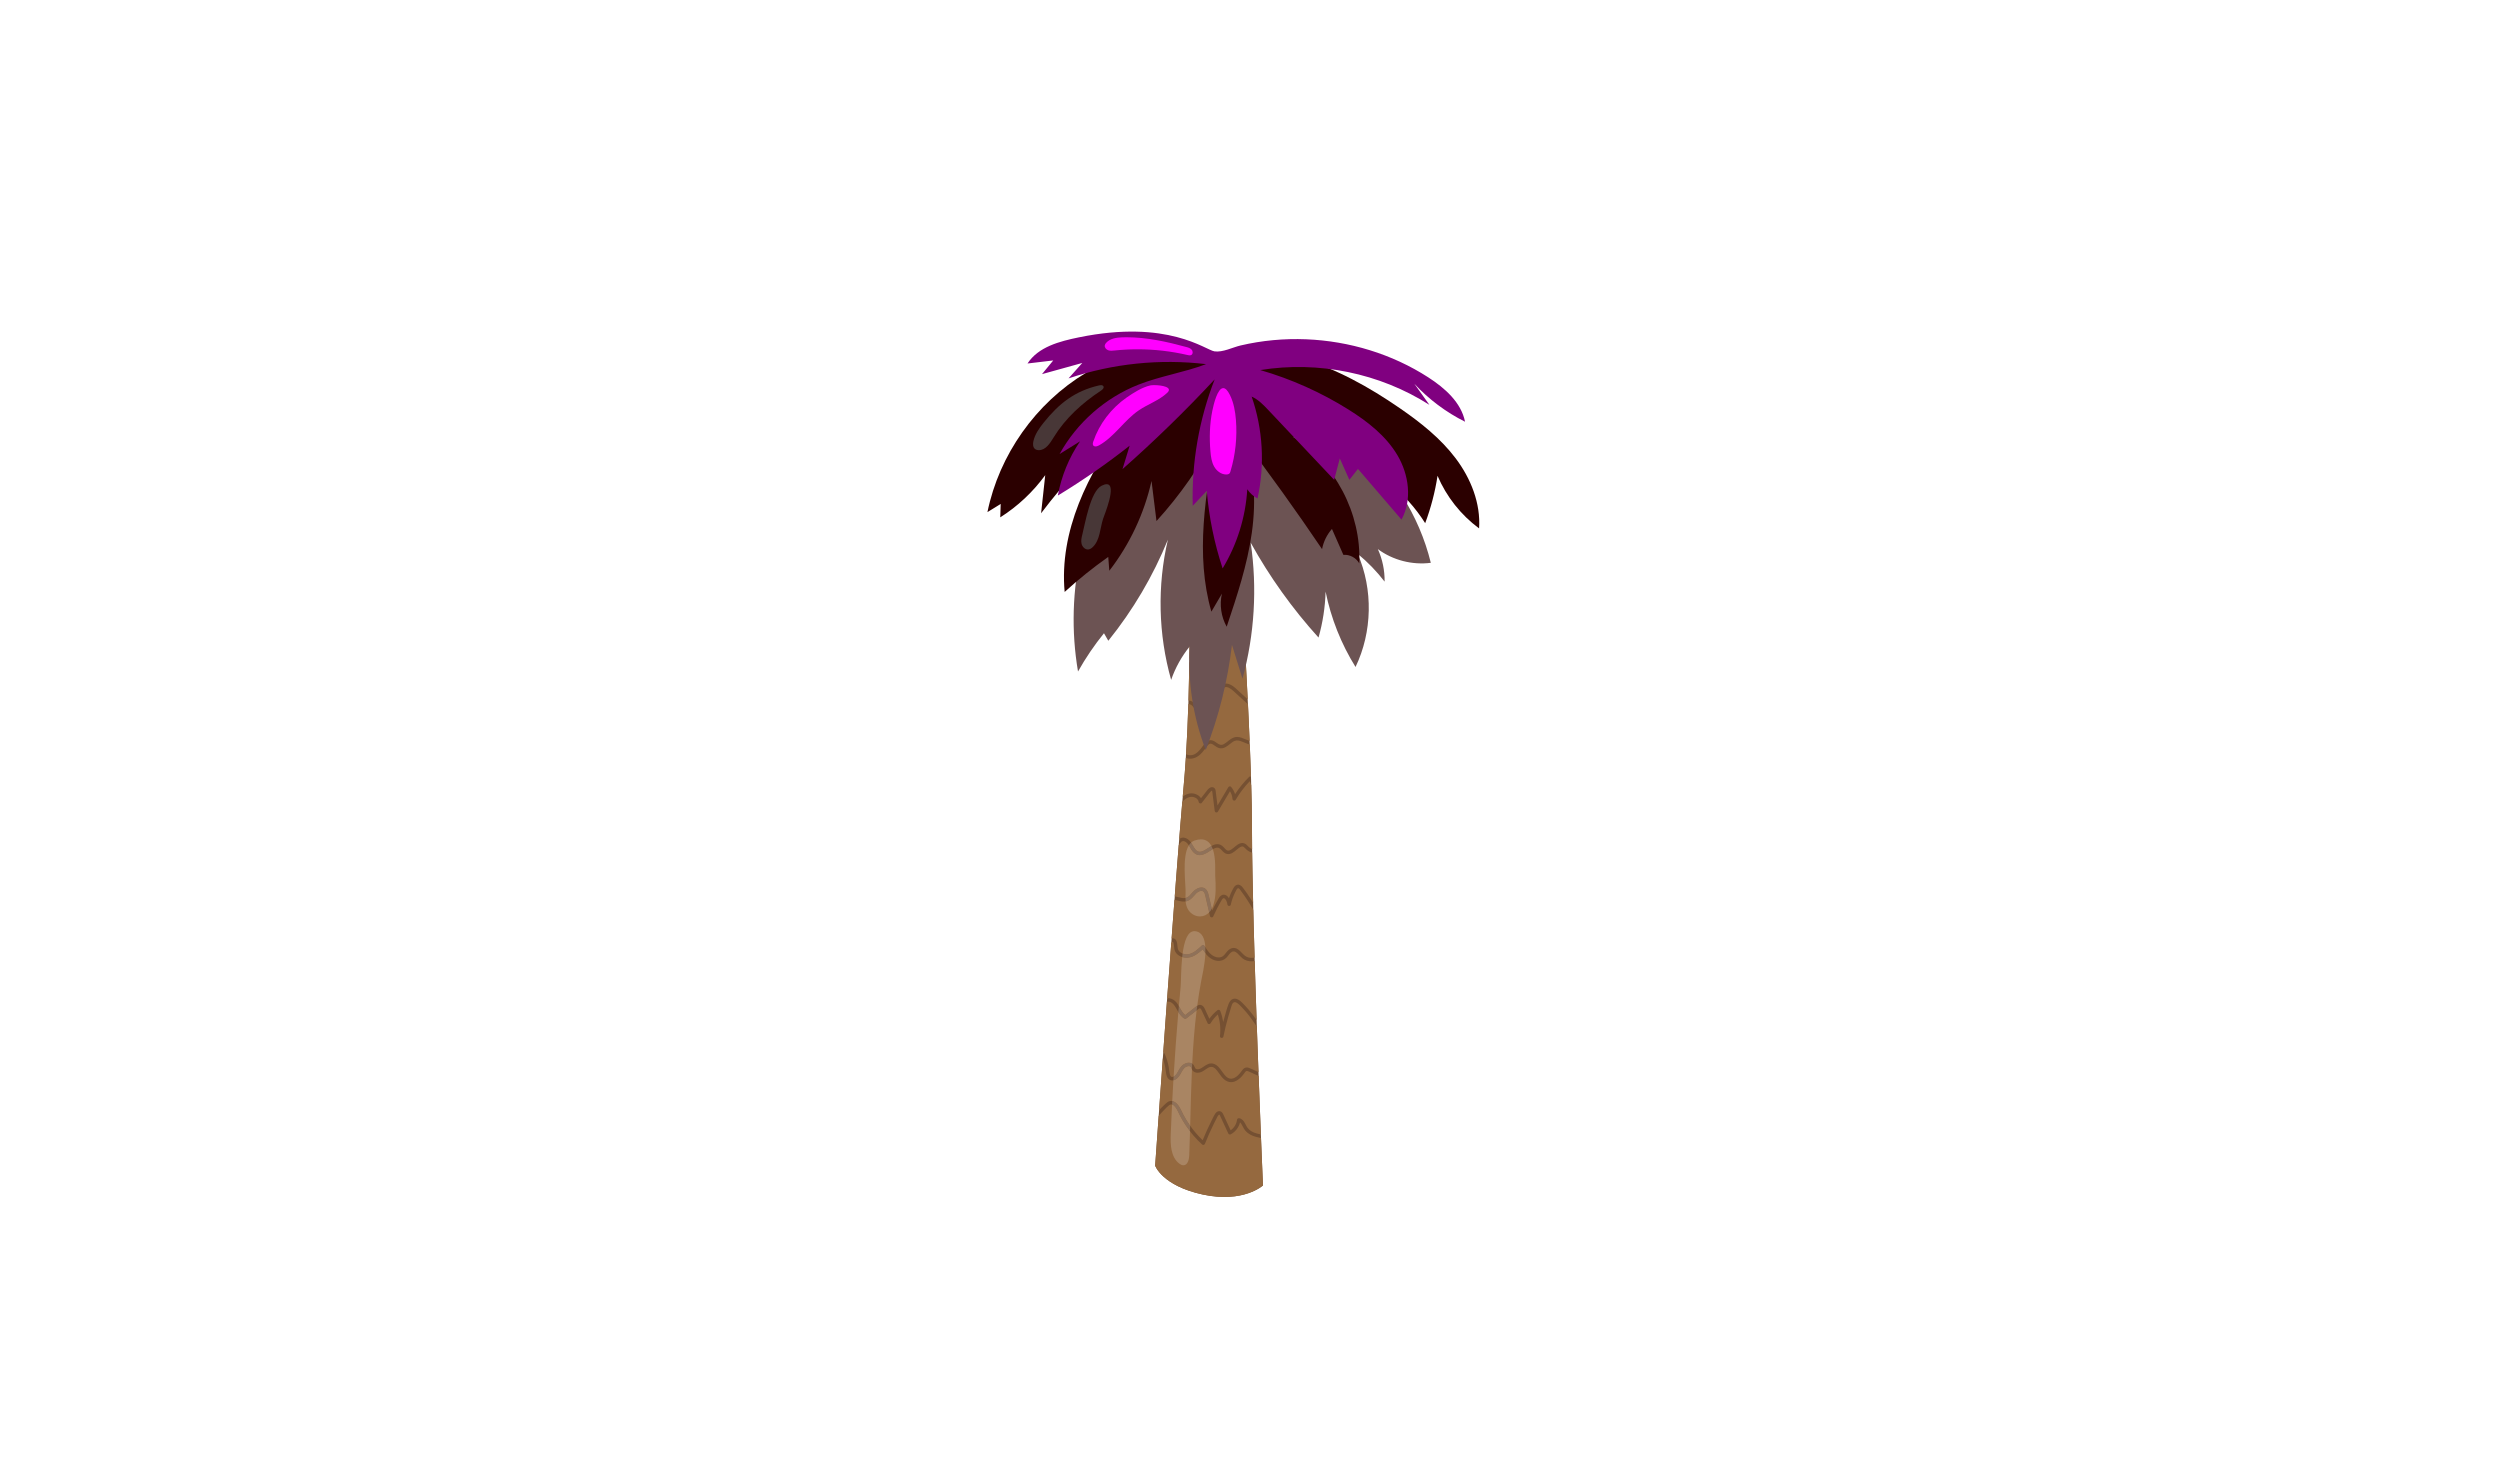 <?xml version="1.0" encoding="UTF-8" standalone="no"?>
<!-- Created with Inkscape (http://www.inkscape.org/) -->

<svg
   version="1.1"
   id="svg2"
   width="4533.333"
   height="2666.667"
   viewBox="0 0 4533.333 2666.667"
   sodipodi:docname="Palmera.svg"
   inkscape:version="1.3.2 (091e20e, 2023-11-25, custom)"
   xmlns:inkscape="http://www.inkscape.org/namespaces/inkscape"
   xmlns:sodipodi="http://sodipodi.sourceforge.net/DTD/sodipodi-0.dtd"
   xmlns="http://www.w3.org/2000/svg"
   xmlns:svg="http://www.w3.org/2000/svg">
  <defs
     id="defs6" />
  <sodipodi:namedview
     id="namedview4"
     pagecolor="#ffffff"
     bordercolor="#000000"
     borderopacity="0.25"
     inkscape:showpageshadow="2"
     inkscape:pageopacity="0.0"
     inkscape:pagecheckerboard="0"
     inkscape:deskcolor="#d1d1d1"
     inkscape:zoom="0.70897056"
     inkscape:cx="2147.4799"
     inkscape:cy="1363.2442"
     inkscape:window-width="2160"
     inkscape:window-height="1406"
     inkscape:window-x="628"
     inkscape:window-y="1609"
     inkscape:window-maximized="1"
     inkscape:current-layer="g10" />
  <g
     id="g8"
     inkscape:groupmode="layer"
     inkscape:label="ink_ext_XXXXXX"
     transform="matrix(1.333,0,0,-1.333,0,2666.667)">
    <g
       id="g10"
       transform="scale(0.1)">
      <path
         d="m 14194.2,13087.5 c -7.9,-1.5 -15.7,-3.9 -23.3,-7.5 8,1.8 15.8,4.4 23.3,7.5"
         style="fill:#7f5737;fill-opacity:1;fill-rule:nonzero;stroke:none"
         id="path146" />
      <path
         d="m 15714.332,4148.322 c 0,0 276.3,3951.5 387.6,5164.4 164.6,1793.7 31.3,4932.6 31.3,4932.6 h 613.5 c 0,0 284.3,-4069 284.3,-5481.9 0,-1412.9 149.7,-4884.5 149.7,-4884.5 0,0 -265.2,-243.2 -818.9,-123.5 -553.6,119.7 -647.5,392.9 -647.5,392.9"
         style="fill:#755032;fill-opacity:1;fill-rule:nonzero;stroke:none"
         id="path150" />
      <path
         d="m 16518.932,8463.622 c -3.1,-1.4 -6.2,-3 -9.3,-4.5 -5.5,-2.9 -10.9,-5.9 -16.3,-9 -24.4,-14.2 -47.6,-30.6 -72,-44.9 -49.7,-29.2 -111.2,-49.8 -163.7,-14.4 -29.2,19.7 -48.4,49.6 -65.5,79.7 -16.9,29.7 -32.7,61.4 -62.2,80.8 -11.6,7.6 -25.5,14.2 -39.8,11.8 -16.5,-2.7 -28.5,-16.3 -37.8,-29.3 -6.1,-8.5 -12.1,-17.2 -17.8,-26.1 -17.1,-215.2 -35.3,-450.2 -54.1,-696.2 32.8,-6 65.7,-16.5 97.2,-21.6 32.9,-5.4 64.4,-1 90.9,20.4 30.1,24.4 50.6,58.4 80.4,83.2 30.9,25.7 70.7,44.8 111.8,38 43,-7.2 66.1,-45.1 76.8,-84 13,-47.4 22.5,-95.9 33.6,-143.7 6.4,-27.9 12.9,-55.8 19.3,-83.6 9.9,20.2 20,40.3 30.4,60.2 18.3,35.2 37.1,70.1 57.3,104.3 15.6,26.5 39.6,51.9 73.2,49.3 30.1,-2.4 51.7,-22.5 66.5,-48.1 14.3,43.3 32.4,85.4 54.2,125.5 13.1,24.1 29.1,50.9 57.9,57.7 30.6,7.3 56.4,-13.1 74.2,-35.7 39.3,-49.9 75.3,-102.8 109.8,-156.1 11,-17.1 21.8,-34.4 32.4,-51.8 -5.8,244.4 -10.2,474.4 -12.8,680.4 l -2.1,0.5 c -37.3,10.4 -66.6,30.6 -92.7,58.8 -5.5,6 -11.1,12.4 -17.8,17.1 -2.7,2 -5.8,3.7 -8.9,5.1 l -5.6,1.6 c -1,0.3 -2.1,0.5 -3.2,0.7 l -0.8,0.1 c -2.7,0 -5.4,0 -8.1,-0.1 h -1.1 l -1.7,-0.5 c -2.3,-0.7 -4.7,-1.2 -7,-1.9 -1,-0.3 -4.8,-1.8 -5.3,-2 -2.4,-1.1 -4.7,-2.2 -6.9,-3.4 -4.8,-2.6 -9.4,-5.5 -13.8,-8.5 -10.7,-7.1 -16.2,-11.8 -26.8,-20.5 -39.2,-32.6 -83.3,-74.7 -138.8,-65.2 -33.9,5.9 -55.8,32.2 -77.9,56 -9.7,10.4 -19.7,20.3 -32.8,26.1 -0.4,0.1 -5,1.7 -6.1,2 -2.6,0.8 -5.2,1.4 -7.9,1.8 l -0.2,0.1 h -0.3 c -1.5,0.1 -3,0.2 -4.5,0.3 -2.7,0.1 -5.3,0 -8,-0.1 -0.4,0 -3,-0.3 -4,-0.3 l -1.1,-0.2 c -3.1,-0.5 -6.1,-1.2 -9.2,-2 -5.4,-1.4 -10.8,-3.2 -16.1,-5.2 -1.1,-0.5 -1.5,-0.6 -1.7,-0.7 l -0.7,-0.3 c -1.2,-0.5 -2.3,-1.1 -3.5,-1.6"
         style="fill:#95693f;fill-opacity:1;fill-rule:nonzero;stroke:none"
         id="path152" />
      <path
         d="m 16892.332,9917.822 c -31.1,12.1 -63.5,20.9 -95.9,8.7 -21.4,-8.1 -42.9,-24.9 -61.7,-39.9 -41.8,-33.5 -86.8,-70.7 -144.1,-59.7 -28.7,5.4 -52,24.2 -75.3,40.4 -19,13.3 -40.1,28.3 -62.7,17.1 -26.3,-12.9 -43.4,-45 -60.5,-67.5 -21,-28 -42.8,-55.8 -69.3,-78.9 -47.1,-41.2 -106.8,-64.3 -169.4,-50.1 -7.4,1.7 -14.8,4 -22,6.9 -8.5,-132.6 -18.3,-260.5 -29.5,-382.1 -4.1,-44.8 -8.4,-93.4 -13,-145.4 28.2,22.4 60.2,38.7 96.9,44 56,8 121.6,-16.2 151.9,-64.8 21.1,27 42.3,54.1 63.4,81.1 20.6,26.4 42.1,61.9 77.9,68.5 19.3,3.6 38.7,-4.1 49,-21.2 9.9,-16.2 10,-36.9 12.3,-55.2 7.3,-57.4 14.6,-114.7 22,-172 49,82.8 98,165.7 147,248.5 7.2,12.3 27.2,16.7 37.3,4.8 25.1,-29.6 43.5,-63.2 54.6,-99.5 55,85.2 119.3,164.4 191.6,235.5 7.6,7.5 16.9,8.3 24.8,4.9 -4.4,136.8 -9.9,281.9 -16.1,433.1 l -2.3,0.7 c -36.4,12.3 -71.2,28.2 -106.9,42.1"
         style="fill:#95693f;fill-opacity:1;fill-rule:nonzero;stroke:none"
         id="path154" />
      <path
         d="m 16927.132,6951.422 c -36.3,20.3 -61.6,54 -91.3,82.1 -11.4,10.7 -25.7,22.4 -39.3,26.5 -13.9,4.3 -28.1,2.9 -41.3,-5 -30.3,-18 -48.5,-55 -73.8,-79.8 -32.5,-31.9 -76.5,-46 -121.6,-41 -93.1,10.4 -151.6,81.7 -199.6,155.2 -57.4,-53 -122.2,-105 -202.2,-112.7 -62.7,-6 -133.6,21.2 -167.4,76.4 -16.3,26.7 -17.8,56.6 -20.9,86.9 -1.4,13.1 -2.5,23.8 -6.3,37.3 -2.3,8 -2.1,7.4 -5.7,13.6 l -0.4,0.7 -1.6,1.5 c 1.4,-0.8 0.9,0.1 -0.2,0.7 -0.9,-0.4 -2.7,-0.9 -0.7,-0.1 l 0.6,0.2 -0.4,0.2 -2.3,-0.5 c -0.5,-0.1 -0.4,0.1 -0.4,0.3 0.1,0.4 0.3,0.8 -2.8,-0.8 -5.5,-2.7 -9.6,-7.4 -13.1,-12.3 -1.4,-1.7 -2.6,-3.6 -3.8,-5.4 -18.6,-249.4 -37.2,-501.8 -55.2,-749 37.1,1.5 73.3,-9.4 103.8,-35.2 33.5,-28.3 54.4,-69.1 75.6,-106.7 18.3,-32.4 37.2,-65.3 65.8,-87.1 32.4,25.5 64.8,51 97.2,76.5 19.2,15.1 37.9,31.1 57.8,45.1 17.1,12 38.5,20.2 59.5,14.6 40.7,-10.9 55.2,-59.1 70.8,-92.8 14.5,-31.5 29.1,-63 43.6,-94.5 30.6,43.4 67.2,82.6 109,115.5 14.7,11.6 32.9,7.3 39.7,-10.4 18.6,-48.2 31.8,-98.3 39.6,-149.3 10.1,39.2 20.7,78.3 32.2,117.1 12.5,42.6 24.4,86.1 40.5,127.6 14.1,36.4 38.4,70.5 81,72.8 41.7,2.2 77.6,-28.2 105.4,-55.8 30.5,-30.3 59.8,-61.8 87.8,-94.5 38.6,-45.2 73.7,-92.5 107.3,-141.1 -9.1,264.7 -18,535.8 -26.1,802.8 -48.4,-6.9 -96.8,-4.2 -140.8,20.4"
         style="fill:#95693f;fill-opacity:1;fill-rule:nonzero;stroke:none"
         id="path156" />
      <path
         d="m 16656.332,10703.822 c 26.2,6.2 52.5,0 76.6,-10.6 53.8,-23.4 95.4,-69.5 138,-108.4 34.2,-31.3 68.4,-62.5 102.6,-93.8 -12.9,263.9 -27.3,536.6 -42.4,808.8 -12,4.2 -24.3,7.3 -36.9,8.2 -60,4.3 -104.3,-43.3 -145.9,-79.4 -43.9,-38.1 -100.9,-78 -162.3,-63.2 -37,8.9 -72.4,39.8 -81.6,76.8 -45.8,-29.4 -75.4,-82.9 -105.2,-126.4 -36.6,-53.4 -83.7,-100.8 -148.2,-118.2 -23.8,-6.3 -48.6,-7.2 -72,-0.7 -2.7,-175.3 -6.6,-349.7 -11.8,-521.2 6.5,-0.5 12.9,-1.3 19.3,-2.6 54.2,-11 82.5,-55.5 113.3,-96.7 5.9,-7.9 12.6,-16.1 20,-23.4 3.6,-3.5 6.9,-6.4 8.8,-7.7 2,-1.3 4.1,-2.5 6.2,-3.7 l 1.5,-0.9 1.3,-0.4 c 1.7,-0.6 3.5,-1 5.2,-1.3 l 4.4,-0.2 c 1.3,0.1 1.9,0.1 2.3,0.1 l 1.2,0.3 c 2,0.5 4,1 5.8,1.7 10.1,4.3 17.2,14.1 23.1,22.8 18.6,27.6 35.7,55.7 56,82.1 21.4,27.8 44.2,54.4 68.7,79.4 10.8,11.2 29.4,8.1 37.2,-4.7 4.2,-7 8.5,-13.9 12.7,-20.8 4.7,18.1 9.4,36.1 14.1,54.2 8.6,33.1 14.7,68.6 29.2,99.7 11.3,24.1 32.4,44.1 58.8,50.2"
         style="fill:#95693f;fill-opacity:1;fill-rule:nonzero;stroke:none"
         id="path158" />
      <path
         d="m 16936.132,4723.822 c 14.9,-27.8 27.4,-56 50,-78.6 20.8,-20.8 46.8,-36.4 74,-47.2 29.7,-11.8 60.6,-19.4 92,-24.8 -9.1,227.5 -19.7,498.7 -30.8,794.7 -21,9.6 -42,19.1 -63.1,28.7 -26.4,12 -52.7,26.3 -80.1,36 -9.4,3.3 -19.9,6.6 -28.8,0.2 -8,-5.6 -13.5,-14.9 -19,-22.7 -14.6,-20.4 -30.3,-40.2 -47.9,-58.1 -34.4,-35 -77.7,-64.8 -128.1,-68.1 -39.8,-2.6 -76.5,15.1 -105.6,41 -26.1,23.2 -46.2,52.6 -66.4,80.9 -9.5,13.3 -18.4,25.8 -27.4,36.7 -5.4,6.6 -11.1,13.1 -17.2,19.1 -2.5,2.5 -5,5 -7.7,7.4 -0.9,0.8 -6.2,5.1 -6.3,5.4 -5.8,4.3 -12,8.1 -18.5,11.3 l -1,0.4 c -1.9,0.8 -3.7,1.5 -5.6,2.1 -2.9,0.9 -5.7,1.5 -8.6,2.2 -1.2,0.3 -2.4,0.5 -3.7,0.7 h -0.1 c -1.9,0.2 -3.9,0.3 -5.8,0.4 -3.8,0.1 -7.7,0.1 -11.5,-0.3 -9.7,-1.2 -19.3,-4.5 -28,-8.9 -42,-21 -74.4,-57.5 -122,-67.1 -21.8,-4.4 -44.6,-4.5 -65.4,4.2 -23.7,10.1 -36.4,29.1 -45.4,52.4 -3.5,9.3 -6.3,17.2 -13.2,22.9 -3.4,2.9 -8.9,5.2 -15.9,6.4 -11.6,2.1 -29.7,-1.9 -43.4,-8.8 -38.7,-19.6 -55.3,-61.3 -76.3,-97.1 -24.4,-41.6 -62.9,-90.5 -116.7,-88 -50.4,2.4 -72.5,50.3 -79.4,93.8 -4.1,26.3 -6.2,52.8 -11,79 -5.1,28.6 -11.9,56.9 -20.1,84.7 -4.3,14.6 -8.9,29.4 -14,44 -18.7,-259.4 -35.8,-498.9 -50.5,-705.9 8.8,9.7 17.8,19.2 26.8,28.6 18.4,19 37.3,37.6 56.7,55.6 18.6,17.4 38.7,34.9 64.5,39.9 47.4,9.2 85.7,-21.6 112.7,-57.1 29.3,-38.6 46.6,-84.7 69.1,-127.3 24.7,-46.4 52,-91.5 81.7,-134.9 52.8,-77.2 113.7,-148.6 181.1,-213.5 19.4,47.7 39.7,94.9 61.1,141.8 23.1,50.8 47.4,101.1 72.7,150.8 19,37.1 44,107.5 96.7,102.8 26.2,-2.3 40.1,-23.2 50.3,-45.1 12.5,-26.8 24.9,-53.7 37.4,-80.5 20.8,-44.9 41.7,-89.8 62.5,-134.7 46.5,32.7 79.6,84.4 86.4,141.3 2,16.7 13.5,25.2 30,22.9 38,-5.3 61.9,-38.2 78.8,-69.6"
         style="fill:#95693f;fill-opacity:1;fill-rule:nonzero;stroke:none"
         id="path160" />
      <path
         d="m 16785.032,5339.022 c 42.9,17.8 76.8,56.7 103.3,93.6 14.9,20.8 30.2,43.3 56.7,49.5 29.5,7 57.4,-8.2 83.4,-20 30.3,-13.8 60.6,-27.6 91,-41.4 -7.4,197.6 -14.9,405.5 -22.3,618.3 -43.6,64.6 -86.5,128.8 -137,188.6 -26.9,31.7 -54.9,62.4 -84.2,92 -13.5,13.7 -27,28.1 -43.2,38.8 -12,8 -26.7,16.2 -41.6,13.2 -30.7,-6.1 -39.3,-55.7 -47.1,-79.8 -13.6,-42.1 -26.3,-84.4 -38.3,-126.9 -24.4,-86.6 -45.5,-174 -63.4,-262.2 -5.3,-26 -49.8,-20.1 -46.6,6.4 11.9,99.8 1.9,200.4 -29.2,295.7 -38.4,-34.7 -71.5,-74.6 -98,-119.3 -8.4,-14.2 -33.3,-16.7 -41,0 -18.2,39.5 -36.5,79.1 -54.7,118.6 -8.5,18.4 -16.8,37 -25.6,55.3 -4.2,8.7 -10.4,23.4 -19.7,27.6 -12.6,5.5 -28.8,-11 -37.7,-18 -15.8,-12.4 -31.6,-24.8 -47.3,-37.2 -34.1,-26.8 -68.1,-53.6 -102.1,-80.3 -8.4,-6.7 -18.7,-9.6 -28.7,-3.7 -44.1,25.5 -71.4,69.5 -95.8,112.7 -20.2,35.7 -38.5,73.5 -70.3,98.9 -3.8,3 -15.7,10.4 -21.6,13 -9,3.9 -21.7,7 -32.8,7.5 -5.8,0.3 -11.6,0 -17.3,-0.6 -17.2,-235.6 -33.9,-465.8 -49.6,-683.5 11.8,-11.5 20,-26.3 26.6,-42.1 11,-26.3 20.3,-53.3 28.2,-80.6 8.1,-27.9 14.7,-56.2 19.7,-84.8 4.5,-25.8 6.4,-52.3 10.7,-77.8 2.8,-16.3 6.9,-36 17.4,-47.4 5,-5.4 10.6,-8.6 19.4,-8.5 11,0.1 22,5.9 30.5,12.4 36.2,27.8 51.8,75.3 76.6,112 25,37 61.1,63.7 106.3,69.1 18.9,2.3 38.9,-0.5 55.6,-10.1 22.9,-13.2 29.9,-34.3 39.9,-57.1 6.9,-15.6 18.5,-21 34.3,-21.3 18.2,-0.4 36.5,5.4 52.3,14.7 42.9,25.1 78.7,62.3 131.4,64.6 34.3,1.5 65.4,-13.9 90.4,-36.4 25.3,-22.7 44.6,-51.7 64.3,-79.2 10.4,-14.6 19.1,-26.7 29.7,-39.3 5.5,-6.5 11.3,-12.8 17.3,-18.7 2.7,-2.6 5.5,-5.2 8.3,-7.7 l 6,-5.1 c 14.1,-10.6 24.6,-15.9 40.6,-19.5 18.4,-4.2 37.9,-1.1 55.2,6"
         style="fill:#95693f;fill-opacity:1;fill-rule:nonzero;stroke:none"
         id="path162" />
      <path
         d="m 16428.032,13775.522 c -8.5,13.3 -19.2,25 -31.1,35.4 -50.5,44.4 -122.9,58.9 -188.3,52.9 -20.8,-1.9 -41.1,-5.7 -61.1,-10.8 4.2,-128.6 8.9,-284.4 13.5,-461.5 2.2,-2.7 4.4,-5.3 6.5,-7.9 11.4,-13.8 23.8,-24 41.3,-28.8 16.9,-4.6 35.2,-4.1 52.3,-0.7 43.5,8.9 78.6,34.4 113.1,61.1 37.6,29 75.2,58.2 120.9,73.2 35.8,11.8 74.5,14.3 111.8,10.5 66.8,-6.7 129.9,-29.5 193.4,-50.2 -6.7,102.5 -13,197.5 -18.7,283.3 -11,6.1 -21.4,12.6 -30.7,19.1 -31.7,22.1 -63.5,46.1 -100.7,58.3 -15.8,5.2 -33.2,8.9 -49.9,5.6 -16.2,-3.2 -28.5,-12.5 -40.5,-23.3 -24.6,-22.3 -52.6,-54.7 -89.4,-50.4 -9.4,1.1 -19.1,4.3 -26.6,10.4 -7.2,5.9 -10.7,15.9 -15.8,23.8"
         style="fill:#95693f;fill-opacity:1;fill-rule:nonzero;stroke:none"
         id="path164" />
      <path
         d="m 16510.232,11773.422 c -19.2,5.1 -38.9,2.6 -53.1,-12.1 -17.6,-18.3 -25.7,-43.9 -43.8,-62 -18.9,-18.9 -47.1,-31.7 -73.8,-24.2 -28.1,8 -34.6,33.8 -50.3,54.4 -23.4,31.1 -69.3,36.4 -105,27.6 0.2,-233.9 -1.1,-472.4 -4.5,-710 20.8,-10.8 44.8,-8.6 67.8,-1 28.4,9.5 54.1,27.5 75.1,48.6 22.5,22.5 39.1,50.2 56.8,76.5 37.1,55.1 78.2,110.4 144,132 16.3,5.3 35.4,-12.4 29.1,-29.2 -7.5,-20.3 3.1,-39.4 21.9,-52.2 22.2,-15 46.6,-14.2 71.2,-5.2 53,19.4 90.6,68.7 135.3,101.1 23.3,16.9 49.8,30.8 78.3,35.6 23.3,4 46.6,2.3 69.2,-3.5 -6,107.1 -12.1,214.1 -18.2,320.3 -21.9,34.5 -42.4,71.3 -67.4,103.6 -19.9,25.6 -46.6,39.6 -79.2,31.9 -72.7,-17.1 -98,-95.8 -118,-158.6 -7.2,-22.5 -38.7,-22.7 -45.8,0 -15.1,48.7 -33.9,111.6 -89.6,126.4"
         style="fill:#95693f;fill-opacity:1;fill-rule:nonzero;stroke:none"
         id="path166" />
      <path
         d="m 16314.932,13903.322 c 65.6,-16 127.5,-55 160.5,-115 1.2,-0.2 3.3,-0.3 0.7,-0.1 3.7,-0.3 0.5,-0.2 2.6,0.3 1.3,0.3 2.6,0.6 3.8,1.1 4,1.5 12.4,7.4 17.3,11.6 15.7,13.2 29.8,28.2 46.4,40.5 70.9,52.3 159.9,-0.1 220.3,-43.6 3.7,-2.7 7.4,-5.3 11.2,-7.9 -19,284.1 -31,455.1 -31,455.1 h -613.5 c 0,0 5.4,-127 12.7,-344.4 55.5,12.9 112.8,16.1 169,2.4"
         style="fill:#95693f;fill-opacity:1;fill-rule:nonzero;stroke:none"
         id="path168" />
      <path
         d="m 16809.932,9125.422 c -12.4,-21.4 -42.6,-10.7 -44.2,11.9 -2.5,36.8 -14.3,72.7 -33.8,104 -54.6,-92.3 -109.1,-184.6 -163.8,-276.9 -5.3,-9 -16.6,-13.7 -26.7,-10.9 -11,3 -16.1,12.3 -17.5,22.9 -5.8,45.6 -11.6,91.1 -17.4,136.7 -2.9,22.4 -5.8,44.8 -8.6,67.2 -2.7,20.8 -4,42.4 -8.3,62.9 -0.7,3.5 -3.4,6.9 -0.9,6.6 -5.3,0.6 -12.4,-6.3 -15.8,-9.3 -16,-14 -28.1,-33.5 -41.1,-50.2 -28.3,-36.1 -56.5,-72.2 -84.8,-108.3 -10.5,-13.4 -37,-6.3 -39.6,10.5 -4.8,30.6 -25.9,52.9 -54.8,64.6 -64.3,26 -126.8,-13.1 -169.8,-60.7 -12.6,-147.2 -26.7,-317.8 -41.7,-505.3 3.6,2.8 7.2,5.4 11.1,7.7 36.2,21.5 78.7,11.2 110.5,-13 31.5,-23.8 50.4,-56.2 69.5,-89.9 15.1,-26.7 32.3,-58.1 61.7,-71.2 12.3,-5.4 19.4,-6 31.3,-5.6 8.1,0.3 7.4,0.3 15.5,2.2 6.1,1.4 12.2,3.3 18.1,5.5 4.9,1.8 9.4,3.8 15.9,7 6.1,3 12,6.3 17.9,9.6 12.1,6.9 23.9,14.4 35.6,22 45.4,29.1 96.9,65 153.7,53.8 32.9,-6.5 55.9,-30.1 77.5,-53.9 9.6,-10.6 19.8,-22.6 33.3,-28.4 2.7,-1.2 5.6,-1.7 8.5,-2.6 l 2.5,-0.5 1,-0.1 c 2.9,-0.1 5.7,-0.1 8.6,0 0.9,0 1.3,0 1.4,-0.1 0.3,0.1 0.9,0.3 1.8,0.5 19.9,4.5 39.7,17.9 56,31 21.1,17 41.2,35.6 64,50.6 20.2,13.3 44.3,23.6 69,21.2 16,-1.5 30.8,-7.1 43.7,-16.8 15.4,-11.5 26.7,-26.8 40.8,-39.7 12.7,-11.5 27.3,-19.6 42.9,-25.4 -1.2,110.8 -1.9,214.2 -1.9,308.4 0,157.6 -3.5,348.4 -9.8,562.8 -6.7,17.2 -13.5,34.3 -20.2,51.5 -73.5,-76.2 -137.6,-160.8 -191.1,-252.3"
         style="fill:#95693f;fill-opacity:1;fill-rule:nonzero;stroke:none"
         id="path170" />
      <path
         d="m 16494.532,13437.822 c -43.5,-18.2 -79.1,-51.4 -116.7,-79 -35.2,-25.9 -73.6,-46.5 -117.4,-52.6 -33.9,-4.7 -69.1,-0.3 -97.7,17.8 2.9,-116 5.8,-240.2 8.4,-371 3.2,-4.9 6.7,-9.3 11.1,-12.6 11.5,-8.4 27.8,-4.2 41.1,2.1 41.4,19.8 63.2,63.4 98.5,91.2 18.8,14.7 40.2,25.7 64.5,26.7 7.3,0.4 15.8,-0.2 22.8,-2.3 7.4,-2.2 13.1,-8.2 19,-12.9 1.6,-1.3 3.2,-2.5 4.8,-3.8 16,37.2 40.4,74.1 75.6,91.6 20,9.9 42.7,13 64,5.2 26,-9.4 42.7,-30.1 57.8,-52.3 27.3,-40.2 56.2,-79 90,-114 32.9,-34.3 72.3,-67 116.3,-86.6 -11.7,184.2 -22.8,356.5 -33,512.5 -67.3,21.7 -135.5,49.3 -205.9,54.5 -35.6,2.6 -70.1,-0.6 -103.2,-14.5"
         style="fill:#95693f;fill-opacity:1;fill-rule:nonzero;stroke:none"
         id="path172" />
      <path
         d="m 16422.132,7704.922 c -6.2,26.8 -12.4,53.5 -18.6,80.3 -5.2,22.4 -8.7,46.6 -17.6,68 -5.8,14 -15,26.6 -30.1,30.9 -13.2,3.7 -28.2,0.5 -41,-4.6 -34.6,-14 -57.1,-44.6 -81.2,-71.5 -25.5,-28.4 -55.3,-55.1 -93.6,-63.9 -36.8,-8.3 -74.4,-1.3 -110.3,7.6 -17.4,4.2 -35,9.4 -52.8,12.9 -13.1,-171.3 -26.3,-347.6 -39.6,-525.7 8.7,2.7 18.3,3.2 29,0.7 29,-6.9 41.2,-37.5 46,-63.8 2.9,-15.1 4.3,-30.5 5.8,-45.7 1.4,-14.6 1.7,-24.6 6.2,-37.9 17.1,-51 84.6,-74.3 135.1,-67.9 75,9.5 136.1,69 188.7,118.7 11.3,10.7 29,8.4 37.3,-4.8 27.9,-44.7 56.8,-92 99.5,-124.4 35.9,-27.2 85,-42.4 129,-27.2 35.7,12.3 56.1,49.1 79.5,76.2 26.9,31.1 62.5,52.8 105,45.5 38.5,-6.6 67.7,-37 93.5,-64 27.9,-29.2 54.6,-56.3 95.4,-65.4 25.9,-5.7 52.8,-4.5 79.2,-0.3 -6.6,221.7 -12.7,440.2 -17.8,649.4 -51,90.2 -107.5,177.1 -169.4,260.1 -7.8,10.5 -26.4,43 -42.9,32.8 -7.8,-4.9 -12.8,-14.7 -17.2,-22.3 -7.1,-12.3 -13.7,-25 -19.9,-37.7 -25.5,-51.8 -44.1,-106.6 -56.4,-163 -2.6,-11.7 -14.9,-18.3 -26,-17 -12.7,1.5 -19.1,11.6 -20.6,23.3 -3.1,23.9 -13.7,54.7 -31.3,72.7 -4.3,4.4 -5.9,6 -10.9,8.3 l -4.4,1.4 c -2.8,0.6 -3.1,0.6 -0.8,0.1 -1.2,0 -2.5,-0.1 -3.7,-0.1 l -4.8,-1.4 c -1.2,-0.5 -4.6,-2.7 -6.3,-4.1 -5.6,-4.7 -9.5,-11.2 -13.3,-17.4 -44.1,-72.7 -82.2,-149.9 -117.6,-227.2 -8.6,-18.8 -39,-13.1 -43.4,5.6 -12.5,54.3 -25.1,108.6 -37.7,162.8"
         style="fill:#95693f;fill-opacity:1;fill-rule:nonzero;stroke:none"
         id="path174" />
      <path
         d="m 17135.232,4528.222 c -65.6,11.8 -133,34.7 -181.6,82.4 -24.2,23.7 -39.3,52.4 -54.7,82.1 -8.6,16.7 -17.4,33.5 -30.5,44.2 -17.4,-68.6 -62.1,-128.6 -125.7,-162.3 -10.4,-5.6 -26.9,-3.5 -32.4,8.5 -25,53.7 -49.9,107.4 -74.9,161.1 -11.1,24 -22.3,48 -33.4,72 -3.3,7.1 -6.7,19.4 -13,24.5 -3.2,2.6 -3.9,1.9 -7.9,-1 -15.3,-11.1 -23.2,-32.6 -31.6,-48.8 -11.8,-22.7 -23.4,-45.6 -34.8,-68.6 -44.7,-90.1 -85.6,-182 -122.8,-275.5 -6.6,-16.6 -25.5,-23.4 -39.7,-10.4 -84.5,77.5 -159.5,165.3 -223.2,260.6 -28,42.1 -53.9,85.7 -77.2,130.5 -20.5,39.2 -36.2,82.5 -63.9,117.5 -10.2,12.9 -24.2,27.2 -38.5,33 -16.2,6.5 -31.5,2.8 -46.9,-8.7 -19.9,-14.9 -37.5,-34.2 -55,-51.7 -17.8,-17.7 -35.2,-36 -52.1,-54.6 -11.4,-12.5 -22.4,-25.2 -33.4,-38.1 -29.3,-412.5 -47.8,-676.6 -47.8,-676.6 0,0 94,-273.2 647.6,-392.9 553.7,-119.7 818.9,123.5 818.9,123.5 0,0 -10.9,251.4 -26.7,646.3 -6.3,1 -12.5,1.9 -18.8,3"
         style="fill:#95693f;fill-opacity:1;fill-rule:nonzero;stroke:none"
         id="path176" />
      <path
         d="m 16842.532,10546.522 c -22.6,20.7 -45.2,41.6 -68,62.2 -17.3,15.6 -36.2,29.5 -57.3,39.8 -15.9,7.8 -37,14.7 -54.2,7.9 -20,-8.1 -26.6,-30.5 -31.8,-49.4 -15.8,-57.7 -30.2,-115.8 -45.3,-173.7 -5.2,-20.1 -32.9,-22.7 -43.4,-5.6 -8.5,13.9 -17,27.9 -25.5,41.9 -18.9,-20.7 -36.8,-42.3 -53.3,-64.9 -11,-15.1 -21.4,-30.6 -31.3,-46.4 -8.7,-13.8 -17.2,-28 -28.4,-40.1 -18.4,-19.9 -45.3,-30.8 -72.4,-25.4 -21.1,4.3 -38.8,18.8 -52.8,34.6 -28.1,31.7 -49.4,82.7 -92.5,96.7 -6.7,2.1 -13.6,3.5 -20.5,4.3 -7.6,-235.5 -17.7,-464.8 -31.1,-682 13.5,-8.9 29.8,-14 45.7,-15 26,-1.6 50.9,2.9 73.9,15.6 28.7,15.9 52.1,39.1 73.2,64 22,26 40.6,54.7 62.3,80.9 21,25.2 50.5,46.6 85,43.6 30.4,-2.7 54.6,-20.2 78.8,-37.4 21,-14.9 42.4,-28.7 67,-25.6 0.2,0.2 5.9,1.3 7,1.6 2.6,0.6 5.1,1.4 7.6,2.3 4.7,1.6 7.3,2.9 12.7,5.8 11.3,6.1 21.9,13.5 32.2,21.2 21.1,16.1 41.9,34.5 64.5,49.2 25.7,16.6 54.8,27.9 85.7,27.6 40.6,-0.4 77.8,-17.8 114.4,-33.3 18,-7.6 36.2,-14.7 54.7,-21.2 -6.7,160.4 -14.3,327.2 -22.6,498.1 -44.8,40.9 -89.5,81.8 -134.3,122.7"
         style="fill:#95693f;fill-opacity:1;fill-rule:nonzero;stroke:none"
         id="path178" />
      <path
         d="m 16815.532,12842.522 c -86,38.2 -152,114.8 -205.6,189.7 -12.6,17.6 -23.4,39.2 -40,53.6 -6.1,5.3 -14.4,9 -20.4,9.4 -7.7,0.6 -12.1,-0.6 -18.3,-3.8 -33.8,-17.5 -53.6,-60.3 -64.5,-95 -5.8,-18.4 -25.7,-21.6 -39.7,-10.5 -11.2,8.9 -22.5,17.8 -33.7,26.8 -17.2,1.9 -33.5,-8.3 -46.1,-19.3 -17.3,-15 -31.2,-32.8 -46.3,-49.9 -25.8,-29.2 -66,-57.3 -106.8,-55 -7.6,0.4 -14.9,2 -21.8,4.5 2.6,-139.6 5,-286.1 7,-437.8 7.5,-2.5 14,-8.3 15.8,-16 13.6,-61.5 70.4,-104.8 132.6,-113.1 24,-3.2 52.4,-0.2 75,10.6 29.9,14.3 52.9,39.1 76.2,61.9 25.5,25 52.3,48.8 85.9,62.1 41.7,16.6 86.8,9.1 129.5,1.1 56.9,-10.5 113.8,-21.2 170.6,-31.9 -8.5,139 -16.9,273.9 -25,403.3 -8.2,2.7 -16.4,5.8 -24.4,9.3"
         style="fill:#95693f;fill-opacity:1;fill-rule:nonzero;stroke:none"
         id="path180" />
      <path
         d="m 16799.532,12394.122 c -48.4,9 -96.9,19.8 -145.7,26.8 -39.5,5.8 -74.2,0.4 -106.2,-24.1 -28.4,-21.7 -51.2,-49.8 -78.7,-72.5 -26.8,-22.2 -56.6,-38.8 -91.4,-44.1 -33.1,-5.1 -67.2,-2 -98.8,9.3 -38.6,13.8 -73.8,38.3 -98.3,70.7 2,-179.6 3.3,-365.5 3.7,-554.7 49.1,8.1 105.4,-2.7 138.7,-42.4 9.1,-10.9 14.4,-23.3 22.2,-35 4.5,-6.8 8.7,-8.9 16.3,-6.9 24.2,6.5 34.4,36.2 47.3,54.7 16,23.2 37.3,41.2 65.8,45.8 28.3,4.5 57.4,-2.1 81.9,-16.7 31.7,-18.9 51.6,-48.7 66.2,-81.4 10.3,24.8 22.7,48.6 39.6,69.9 25.1,31.7 61.8,54.6 102.2,60.2 42.8,6 82.1,-10.4 109.6,-43.5 11,-13.1 21,-27.2 30.6,-41.6 -12.1,209.1 -24.5,414.7 -36.6,612.7 -22.8,4.2 -45.6,8.5 -68.4,12.8"
         style="fill:#95693f;fill-opacity:1;fill-rule:nonzero;stroke:none"
         id="path182" />
      <path
         d="m 19463.832,12348.922 c -158.9,651.1 -538.4,1246.2 -1061.7,1664.9 -523.3,418.7 -1187.2,658.5 -1857.2,670.7 l -948.5,-127.4 c -646.2,-524.8 -855.5,-1405.8 -1026,-2220.6 28.6,74.3 78.7,140.3 142.6,187.8 -125.3,-540.8 -141.8,-1106.5 -48.4,-1653.8 102.9,183 221.1,357.3 353.1,520.5 19.7,-34.2 39.4,-68.3 59.1,-102.5 335.3,415.7 609.3,880.8 810.6,1375.5 -146.5,-625.9 -131.1,-1289 44.1,-1907.5 56.9,165.2 143.1,320.2 253.4,455.7 -29.9,-478.2 44.7,-962.7 217,-1409.8 179,459 299.2,940.9 356.7,1430.2 47.8,-153.6 95.7,-307.1 143.5,-460.7 163.5,600.3 201.8,1234.4 111.8,1849.9 256.6,-463.3 566.7,-897 922.4,-1289.5 57.7,203.2 90.1,413.5 96.2,624.6 73.3,-362.3 211.9,-711.3 407.3,-1025 229.1,476.9 240.4,1053.4 30.1,1538.9 135.5,-111.5 258.3,-238.4 365.3,-377.5 2.4,151.7 -29.2,303.9 -91.9,442.1 204.6,-151.1 468.4,-219.3 720.5,-186.5"
         style="fill:#6c5353;fill-opacity:1;fill-rule:nonzero;stroke:none"
         id="path184" />
      <path
         d="m 14773.332,14933.622 c -682.6,-410.2 -1181.2,-1114.9 -1340.9,-1895.2 60.1,37.1 120.3,74.2 180.4,111.2 -1.9,-60.8 -3.9,-121.6 -5.9,-182.4 237.6,150.6 446.4,346.6 611.8,574.2 -18.8,-172.8 -37.6,-345.7 -56.4,-518.5 333.7,442.3 714.8,848.9 1134.7,1210.6 -498.1,-659.3 -889.7,-1458.1 -814.2,-2280.9 187.4,171 385.6,330.3 593,476.4 4.8,-62.7 9.6,-125.4 14.5,-188.1 277.6,358.7 475.2,778.9 574.2,1221.5 22.5,-181.8 45,-363.6 67.5,-545.5 320.3,351.8 594.9,745.3 814.5,1167.4 -146.1,-794.6 -290.9,-1623.4 -67.7,-2399.8 47.8,81.6 95.6,163.2 143.4,244.8 -34.6,-151 -11,-314.7 65,-449.8 139.8,418.7 280.3,840.3 341.7,1277.4 61.3,437.1 39.5,895.5 -136.2,1300.5 377.8,-497.4 741.9,-1005.1 1091.8,-1522.4 19.1,101.4 66.1,197.3 134.5,274.6 51.8,-117.5 103.6,-235 155.3,-352.6 86.1,7.5 174.5,-39.7 216.1,-115.5 30.2,678.4 -327.9,1360.7 -903.3,1721.1 525.6,-66.6 1018.6,-359.9 1327.9,-790 -8.3,55.5 -16.7,111 -25.1,166.4 196,-153 365,-340.3 497.2,-550.8 77.9,208.3 134.4,424.6 168.2,644.4 120.3,-283.1 317.7,-532.9 565.2,-715.5 22.8,341.5 -112.6,680 -318.6,953.2 -206.1,273.3 -479,488.6 -760.9,682.8 -418.4,288.2 -868.3,539.3 -1356.3,680.7 -537,155.6 -973.6,63 -1508,27.6 -107.9,-7.1 -212.9,5.9 -318.1,18.8 -122.8,15.1 -245.8,30.3 -373.5,13.4 -251.3,-33.1 -495.4,-129.9 -711.8,-260"
         style="fill:#2b0000;fill-opacity:1;fill-rule:nonzero;stroke:none"
         id="path186" />
      <path
         d="m 14678.632,15416.422 c -264.7,-54.2 -553.8,-129.6 -700.9,-356.2 116.7,13.9 233.4,27.7 350.1,41.6 -51,-62.1 -102.1,-124.2 -153.1,-186.3 182.7,50.7 365.5,101.4 548.2,152.1 -62.4,-70.1 -124.8,-140.1 -187.2,-210.1 599,202.1 1243.2,268.8 1871,193.9 -299.1,-113.5 -620,-161.3 -917.7,-278.2 -453.2,-178 -840.6,-518.5 -1075.4,-945.1 92.9,57.8 185.8,115.5 278.7,173.3 -150.6,-221.3 -254.3,-474.4 -302.2,-737.8 339.2,206 665.7,432.7 977.1,678.6 -32.5,-106.4 -65,-212.7 -97.5,-319 437.7,385.9 856.3,793.6 1253.8,1220.8 -212.8,-545.6 -314.8,-1134.2 -298.2,-1719.7 63.7,67.9 127.3,135.8 191,203.7 29.8,-358.5 102.3,-713.5 215.6,-1054.9 196.7,324.6 312.8,697.6 335.3,1076.6 34.7,-52.8 83.1,-96.4 139.2,-125.6 101.7,457.6 73.8,943.3 -79.7,1386.2 90.9,-40.3 161.7,-114.4 229.9,-186.7 297.6,-315.3 595.1,-630.7 892.6,-946 25.5,97.2 51.1,194.4 76.6,291.6 43.4,-97.2 86.9,-194.5 130.3,-291.7 38.9,49.6 77.9,99.2 116.8,148.9 197.4,-230 394.7,-459.9 592,-689.8 148.2,268.1 101,612.7 -55.2,876.2 -156.2,263.5 -405.9,458.1 -665.4,620.8 -372.6,233.5 -777.7,414.9 -1200,537.2 789.8,128.7 1624.9,-43 2300,-472.7 -68.2,95.6 -136.4,191.2 -204.6,286.9 196.5,-211.8 431.5,-387.8 689.9,-516.9 -53.3,263.3 -274.5,458.1 -500.3,603.7 -493.5,318.4 -1074.7,494.1 -1660.5,517.7 -299.8,12.1 -601.5,-15.4 -893.5,-84.2 -107.7,-25.4 -242.8,-96.1 -354.5,-79.9 -121.3,17.5 -630.4,439 -1842.2,191"
         style="fill:#800080;fill-opacity:1;fill-rule:nonzero;stroke:none"
         id="path188" />
      <path
         d="m 16188.232,4614.922 c -20.7,26.6 -40.4,54.1 -59.2,82.1 -28,42.1 -53.9,85.7 -77.2,130.5 -20.5,39.2 -36.2,82.5 -63.9,117.5 -10.2,12.9 -24.2,27.2 -38.5,33 -1.8,0.7 -3.7,1.3 -5.5,1.8 0.8,15.9 1.6,31.7 2.4,47.6 33.4,-5.5 61.1,-30.2 82,-57.6 29.3,-38.6 46.6,-84.7 69.1,-127.3 24.7,-46.4 52,-91.5 81.7,-134.9 3.7,-5.4 7.4,-10.8 11.2,-16.1 -0.7,-25.6 -1.4,-51.1 -2.1,-76.6 m -226.3,693.7 c 1,17 2.1,34 3.1,51 4.2,2.1 8.2,4.7 11.8,7.4 36.2,27.8 51.8,75.3 76.6,112 25,37 61.1,63.7 106.3,69.1 4.1,0.5 8.3,0.8 12.4,0.8 15,0 30.1,-3.4 43.2,-10.9 1,-0.6 2,-1.2 2.9,-1.8 -1.3,-26.2 -2.6,-52.5 -3.8,-78.7 -2.3,4.6 -4.4,9.4 -6.3,14.3 -3.5,9.3 -6.3,17.2 -13.2,22.9 -3.4,2.9 -8.9,5.2 -15.9,6.4 -2,0.4 -4.3,0.6 -6.7,0.6 -11.2,0 -25.4,-3.7 -36.7,-9.4 -38.7,-19.6 -55.3,-61.3 -76.3,-97.1 -21.4,-36.4 -53.6,-78.5 -97.4,-86.6 m 161,836 c -3.7,0 -7.5,1 -11.2,3.2 -36.2,20.9 -61.1,54.3 -82.3,89.5 2.4,27.7 4.8,55.3 7.2,83 7,-12 13.6,-24 20.2,-35.8 18.3,-32.4 37.2,-65.3 65.8,-87.1 32.4,25.5 64.8,51 97.2,76.5 19.2,15.1 37.9,31.1 57.8,45.1 2.9,2.1 6,4 9.2,5.8 -2.9,-21.5 -5.7,-43.2 -8.4,-64.8 -12,-9.4 -24,-18.8 -35.9,-28.2 -34.1,-26.8 -68.1,-53.6 -102.1,-80.3 -5.3,-4.2 -11.3,-6.9 -17.5,-6.9 m 17.7,831.3 c -19.6,0 -39.6,3.1 -58.7,9.2 1.7,16.2 3.6,32.3 5.7,48.2 17.7,-6.7 36.9,-10 55,-10 5.7,0 11.4,0.3 16.8,1 75,9.5 136.1,69 188.7,118.7 4.8,4.6 10.8,6.8 16.7,6.8 8,0 15.8,-4 20.6,-11.6 3.7,-6 7.5,-12 11.3,-18.1 1.5,-26.5 1.6,-54.4 0.4,-82.7 -13.1,16.7 -25.3,34.3 -36.9,52 -57.4,-53 -122.2,-105 -202.2,-112.7 -5.7,-0.5 -11.5,-0.8 -17.4,-0.8"
         style="fill:#8f7159;fill-opacity:1;fill-rule:nonzero;stroke:none"
         id="path190" />
      <path
         d="m 16122.632,6197.422 c -28.6,21.8 -47.5,54.7 -65.8,87.1 -6.6,11.8 -13.2,23.8 -20.2,35.8 7.7,86.8 15.6,173.6 23.9,260.3 6.1,63.7 3.9,238.7 21.4,404.5 19.1,-6.1 39.1,-9.2 58.7,-9.2 5.9,0 11.7,0.3 17.4,0.8 80,7.7 144.8,59.7 202.2,112.7 11.6,-17.7 23.8,-35.3 36.9,-52 -6.3,-155.8 -47.6,-327.4 -60.2,-395.4 -19.4,-105.4 -36,-211.1 -50.1,-317.2 -3.2,-1.8 -6.3,-3.7 -9.2,-5.8 -19.9,-14 -38.6,-30 -57.8,-45.1 -32.4,-25.5 -64.8,-51 -97.2,-76.5"
         style="fill:#a98563;fill-opacity:1;fill-rule:nonzero;stroke:none"
         id="path192" />
      <path
         d="m 16190.332,4691.522 c -3.8,5.3 -7.5,10.7 -11.2,16.1 -29.7,43.4 -57,88.5 -81.7,134.9 -22.5,42.6 -39.8,88.7 -69.1,127.3 -20.9,27.4 -48.6,52.1 -82,57.6 4.8,93.7 10.1,187.5 15.6,281.2 43.8,8.1 76,50.2 97.4,86.6 21,35.8 37.6,77.5 76.3,97.1 11.3,5.7 25.5,9.4 36.7,9.4 2.4,0 4.7,-0.2 6.7,-0.6 7,-1.2 12.5,-3.5 15.9,-6.4 6.9,-5.7 9.7,-13.6 13.2,-22.9 1.9,-4.9 4,-9.7 6.3,-14.3 -11.6,-254.9 -17.3,-510.6 -24.1,-766"
         style="fill:#a98563;fill-opacity:1;fill-rule:nonzero;stroke:none"
         id="path194" />
      <path
         d="m 15965.032,5359.622 c 17.8,292.8 39.3,585.4 64.4,877.7 21.2,-35.2 46.1,-68.6 82.3,-89.5 3.7,-2.2 7.5,-3.2 11.2,-3.2 6.2,0 12.2,2.7 17.5,6.9 34,26.7 68,53.5 102.1,80.3 11.9,9.4 23.9,18.8 35.9,28.2 -29.9,-240.1 -48,-481.6 -60.2,-723.8 -0.9,0.6 -1.9,1.2 -2.9,1.8 -13.1,7.5 -28.2,10.9 -43.2,10.9 -4.1,0 -8.3,-0.3 -12.4,-0.8 -45.2,-5.4 -81.3,-32.1 -106.3,-69.1 -24.8,-36.7 -40.4,-84.2 -76.6,-112 -3.6,-2.7 -7.6,-5.3 -11.8,-7.4"
         style="fill:#a98563;fill-opacity:1;fill-rule:nonzero;stroke:none"
         id="path196" />
      <path
         d="m 16142.632,7023.322 c -18.1,0 -37.3,3.3 -55,10 21.5,162.9 65.4,304.8 159.5,304.8 3,0 6.1,-0.2 9.2,-0.4 97.4,-9.3 133.6,-101.6 140.4,-217.6 -3.8,6.1 -7.6,12.1 -11.3,18.1 -4.8,7.6 -12.6,11.6 -20.6,11.6 -5.9,0 -11.9,-2.2 -16.7,-6.8 -52.6,-49.7 -113.7,-109.2 -188.7,-118.7 -5.4,-0.7 -11.1,-1 -16.8,-1"
         style="fill:#a98563;fill-opacity:1;fill-rule:nonzero;stroke:none"
         id="path198" />
      <path
         d="m 16097.732,4153.122 c -20,0 -38.6,10.2 -54.6,22.3 -116.7,88.3 -122.7,258.4 -117,404.6 5.2,133.3 11.1,266.6 17.8,399.8 1.8,-0.5 3.7,-1.1 5.5,-1.8 14.3,-5.8 28.3,-20.1 38.5,-33 27.7,-35 43.4,-78.3 63.9,-117.5 23.3,-44.8 49.2,-88.4 77.2,-130.5 18.8,-28 38.5,-55.5 59.2,-82.1 -3.1,-109.6 -6.4,-219.1 -10.6,-328.5 -2.2,-57 -21.3,-131.7 -78.3,-133.3 -0.6,0 -1.1,0 -1.6,0"
         style="fill:#a98563;fill-opacity:1;fill-rule:nonzero;stroke:none"
         id="path200" />
      <path
         d="m 16448.132,7592.822 c -8.6,37.3 -17.3,74.7 -26,112.1 -6.2,26.8 -12.4,53.5 -18.6,80.3 -5.2,22.4 -8.7,46.6 -17.6,68 -5.8,14 -15,26.6 -30.1,30.9 -4,1.1 -8.2,1.6 -12.4,1.6 -9.7,0 -19.7,-2.6 -28.6,-6.2 -34.6,-14 -57.1,-44.6 -81.2,-71.5 -25.5,-28.4 -55.3,-55.1 -93.6,-63.9 -3.8,-0.8 -7.6,-1.5 -11.5,-2.1 -1.6,16 -2.2,32.1 -2.3,48.2 15,3.2 29.2,9.6 42.3,20.1 30.1,24.4 50.6,58.4 80.4,83.2 26.6,22.1 59.8,39.4 94.8,39.4 5.6,0 11.3,-0.4 17,-1.4 43,-7.2 66.1,-45.1 76.8,-84 13,-47.4 22.5,-95.9 33.6,-143.7 4.6,-20.1 9.3,-40.1 13.9,-60.1 -9.8,-18.1 -22,-35.6 -36.9,-50.9 m -128.5,779.3 c -21.2,0 -42.3,5.4 -62,18.7 -29.2,19.7 -48.4,49.6 -65.5,79.7 -6.5,11.5 -12.9,23.2 -19.9,34.5 8.9,14.6 19.2,27.4 31,38.1 10.6,-14.8 19.8,-30.9 29,-47.2 15.1,-26.7 32.3,-58.1 61.7,-71.2 10.3,-4.5 16.9,-5.7 25.7,-5.7 1.8,0 3.6,0.1 5.6,0.1 8.1,0.3 7.4,0.3 15.5,2.2 6.1,1.4 12.2,3.3 18.1,5.5 4.9,1.8 9.4,3.8 15.9,7 6.1,3 12,6.3 17.9,9.6 12.1,6.9 23.9,14.4 35.6,22 16.4,10.4 33.5,21.8 51.4,31.5 7.3,-13.6 13.6,-28.3 19,-43.8 -1.8,-1 -3.5,-2 -5.3,-3 -24.4,-14.2 -47.6,-30.6 -72,-44.9 -31,-18.2 -66.6,-33.1 -101.7,-33.1"
         style="fill:#8f7159;fill-opacity:1;fill-rule:nonzero;stroke:none"
         id="path202" />
      <path
         d="m 16485.032,7643.722 c -4.6,20 -9.3,40 -13.9,60.1 -11.1,47.8 -20.6,96.3 -33.6,143.7 -10.7,38.9 -33.8,76.8 -76.8,84 -5.7,1 -11.4,1.4 -17,1.4 -35,0 -68.2,-17.3 -94.8,-39.4 -29.8,-24.8 -50.3,-58.8 -80.4,-83.2 -13.1,-10.5 -27.3,-16.9 -42.3,-20.1 -0.1,21.6 0.8,43.2 1.8,64.7 5.2,114.4 -54.3,489.6 44.2,650.1 7,-11.3 13.4,-23 19.9,-34.5 17.1,-30.1 36.3,-60 65.5,-79.7 19.7,-13.3 40.8,-18.7 62,-18.7 35.1,0 70.7,14.9 101.7,33.1 24.4,14.3 47.6,30.7 72,44.9 1.8,1 3.5,2 5.3,3 44.7,-128 29.3,-309 32.4,-361.6 8,-135.5 15.8,-273.1 -27.6,-405.1 -4.6,-14.1 -10.7,-28.6 -18.4,-42.7"
         style="fill:#a98563;fill-opacity:1;fill-rule:nonzero;stroke:none"
         id="path204" />
      <path
         d="m 16319.632,8419.022 c -8.8,0 -15.4,1.2 -25.7,5.7 -29.4,13.1 -46.6,44.5 -61.7,71.2 -9.2,16.3 -18.4,32.4 -29,47.2 13.6,12.5 29.3,22 47.3,28.1 32.5,11 61.3,16 86.8,16 68.9,0 113.5,-36.6 142.3,-90.3 -17.9,-9.7 -35,-21.1 -51.4,-31.5 -11.7,-7.6 -23.5,-15.1 -35.6,-22 -5.9,-3.3 -11.8,-6.6 -17.9,-9.6 -6.5,-3.2 -11,-5.2 -15.9,-7 -5.9,-2.2 -12,-4.1 -18.1,-5.5 -8.1,-1.9 -7.4,-1.9 -15.5,-2.2 -2,0 -3.8,-0.1 -5.6,-0.1"
         style="fill:#a98563;fill-opacity:1;fill-rule:nonzero;stroke:none"
         id="path206" />
      <path
         d="m 16322.432,7538.422 c -76.4,0.1 -137.3,49.6 -164.6,101.1 -17.4,32.9 -25.7,67.4 -29.3,102.5 3.9,0.6 7.7,1.3 11.5,2.1 38.3,8.8 68.1,35.5 93.6,63.9 24.1,26.9 46.6,57.5 81.2,71.5 8.9,3.6 18.9,6.2 28.6,6.2 4.2,0 8.4,-0.5 12.4,-1.6 15.1,-4.3 24.3,-16.9 30.1,-30.9 8.9,-21.4 12.4,-45.6 17.6,-68 6.2,-26.8 12.4,-53.5 18.6,-80.3 8.7,-37.4 17.4,-74.8 26,-112.1 -29.8,-30.9 -70.2,-53.2 -121.9,-54.3 -1.3,0 -2.6,-0.1 -3.8,-0.1"
         style="fill:#a98563;fill-opacity:1;fill-rule:nonzero;stroke:none"
         id="path208" />
      <path
         d="m 16184.032,15171.022 c -9.7,0 -19.8,2.2 -29.3,4.4 -222.9,51.8 -451.6,77.9 -680.4,77.9 -104.3,0 -208.6,-5.5 -312.3,-16.3 -14.5,-1.6 -29.4,-3.2 -44,-3.2 -14.7,0 -29.3,1.7 -43.1,6.6 -27.6,9.9 -51.4,37.4 -46.4,66.3 2.3,13.2 10.1,24.7 18.9,34.7 52.1,58.9 138.1,71.8 216.6,74.6 21.2,0.8 42.4,1.1 63.6,1.1 273.9,0 549.2,-61.5 811.5,-133 26.4,-7.2 54.3,-15.6 72,-36.4 17.8,-20.8 18.6,-58.1 -5.2,-71.6 -6.7,-3.7 -14.2,-5.1 -21.9,-5.1"
         style="fill:#ff00ff;fill-opacity:1;fill-rule:nonzero;stroke:none"
         id="path210" />
      <path
         d="m 14902.032,13931.722 c -12.4,0 -23.4,4 -30.4,14.4 -10.2,15.1 -5.1,35.3 0.7,52.5 81.6,241.2 244.8,452.5 453,598.2 92.2,64.6 212.5,140.7 323.9,165.4 10.8,2.4 29.5,3.7 51.9,3.7 96.1,0 261.5,-25.3 177,-104.6 -110.5,-103.7 -260.6,-152.8 -385.9,-237.9 -199.8,-135.8 -331.4,-359.8 -542.5,-477.3 -14.1,-7.8 -32,-14.4 -47.7,-14.4"
         style="fill:#ff00ff;fill-opacity:1;fill-rule:nonzero;stroke:none"
         id="path212" />
      <path
         d="m 16680.232,13550.322 c -67.8,0 -129.8,47.9 -163.4,107.3 -35,62.1 -44.7,134.9 -50.8,205.8 -15.9,185.4 -11,373.8 26.3,556.4 17.9,87.9 70,305.5 148.2,305.5 27.6,0 58.3,-26.9 91.9,-95.9 50.8,-104.1 71.1,-220.4 80.4,-335.7 18.9,-235 -6.2,-473.4 -73.6,-699.3 -3.6,-12.1 -7.8,-24.9 -17.4,-33.1 -8.9,-7.6 -21.2,-10 -33,-10.8 -2.9,-0.1 -5.8,-0.2 -8.6,-0.2"
         style="fill:#ff00ff;fill-opacity:1;fill-rule:nonzero;stroke:none"
         id="path214" />
      <path
         d="m 14132.332,13881.222 c -0.1,0 -0.3,0 -0.5,0 -19.4,0.1 -39.6,5.1 -54.3,17.8 -28.4,24.7 -28,68.9 -19.6,105.7 21.3,93 77.6,173.9 137.3,248.4 211.1,263.5 425.2,432.9 756.6,509.2 7.9,1.8 16.7,3.2 25.2,3.2 14.2,0 27.4,-3.9 33.6,-16 11.2,-21.9 -12.4,-44.7 -32.9,-58.1 -254,-166.8 -485.2,-375.7 -643.6,-635 -48.7,-79.7 -108.5,-175.2 -201.8,-175.2"
         style="fill:#483737;fill-opacity:1;fill-rule:nonzero;stroke:none"
         id="path216" />
      <path
         d="m 14798.632,12530.122 c -40.1,0 -75,36.2 -85.1,75.8 -10.9,42.3 -0.7,86.8 10,129.1 37.5,147.8 110.1,586.1 262.1,662.4 28.5,14.3 51.1,20.7 68.9,20.7 144,0 -32.6,-420.3 -49,-471.4 -42.4,-131.3 -40.5,-287.4 -139.6,-383.3 -16.5,-16 -36.5,-30.1 -59.3,-32.8 -2.7,-0.4 -5.4,-0.5 -8,-0.5"
         style="fill:#483737;fill-opacity:1;fill-rule:nonzero;stroke:none"
         id="path218" />
    </g>
  </g>
</svg>
